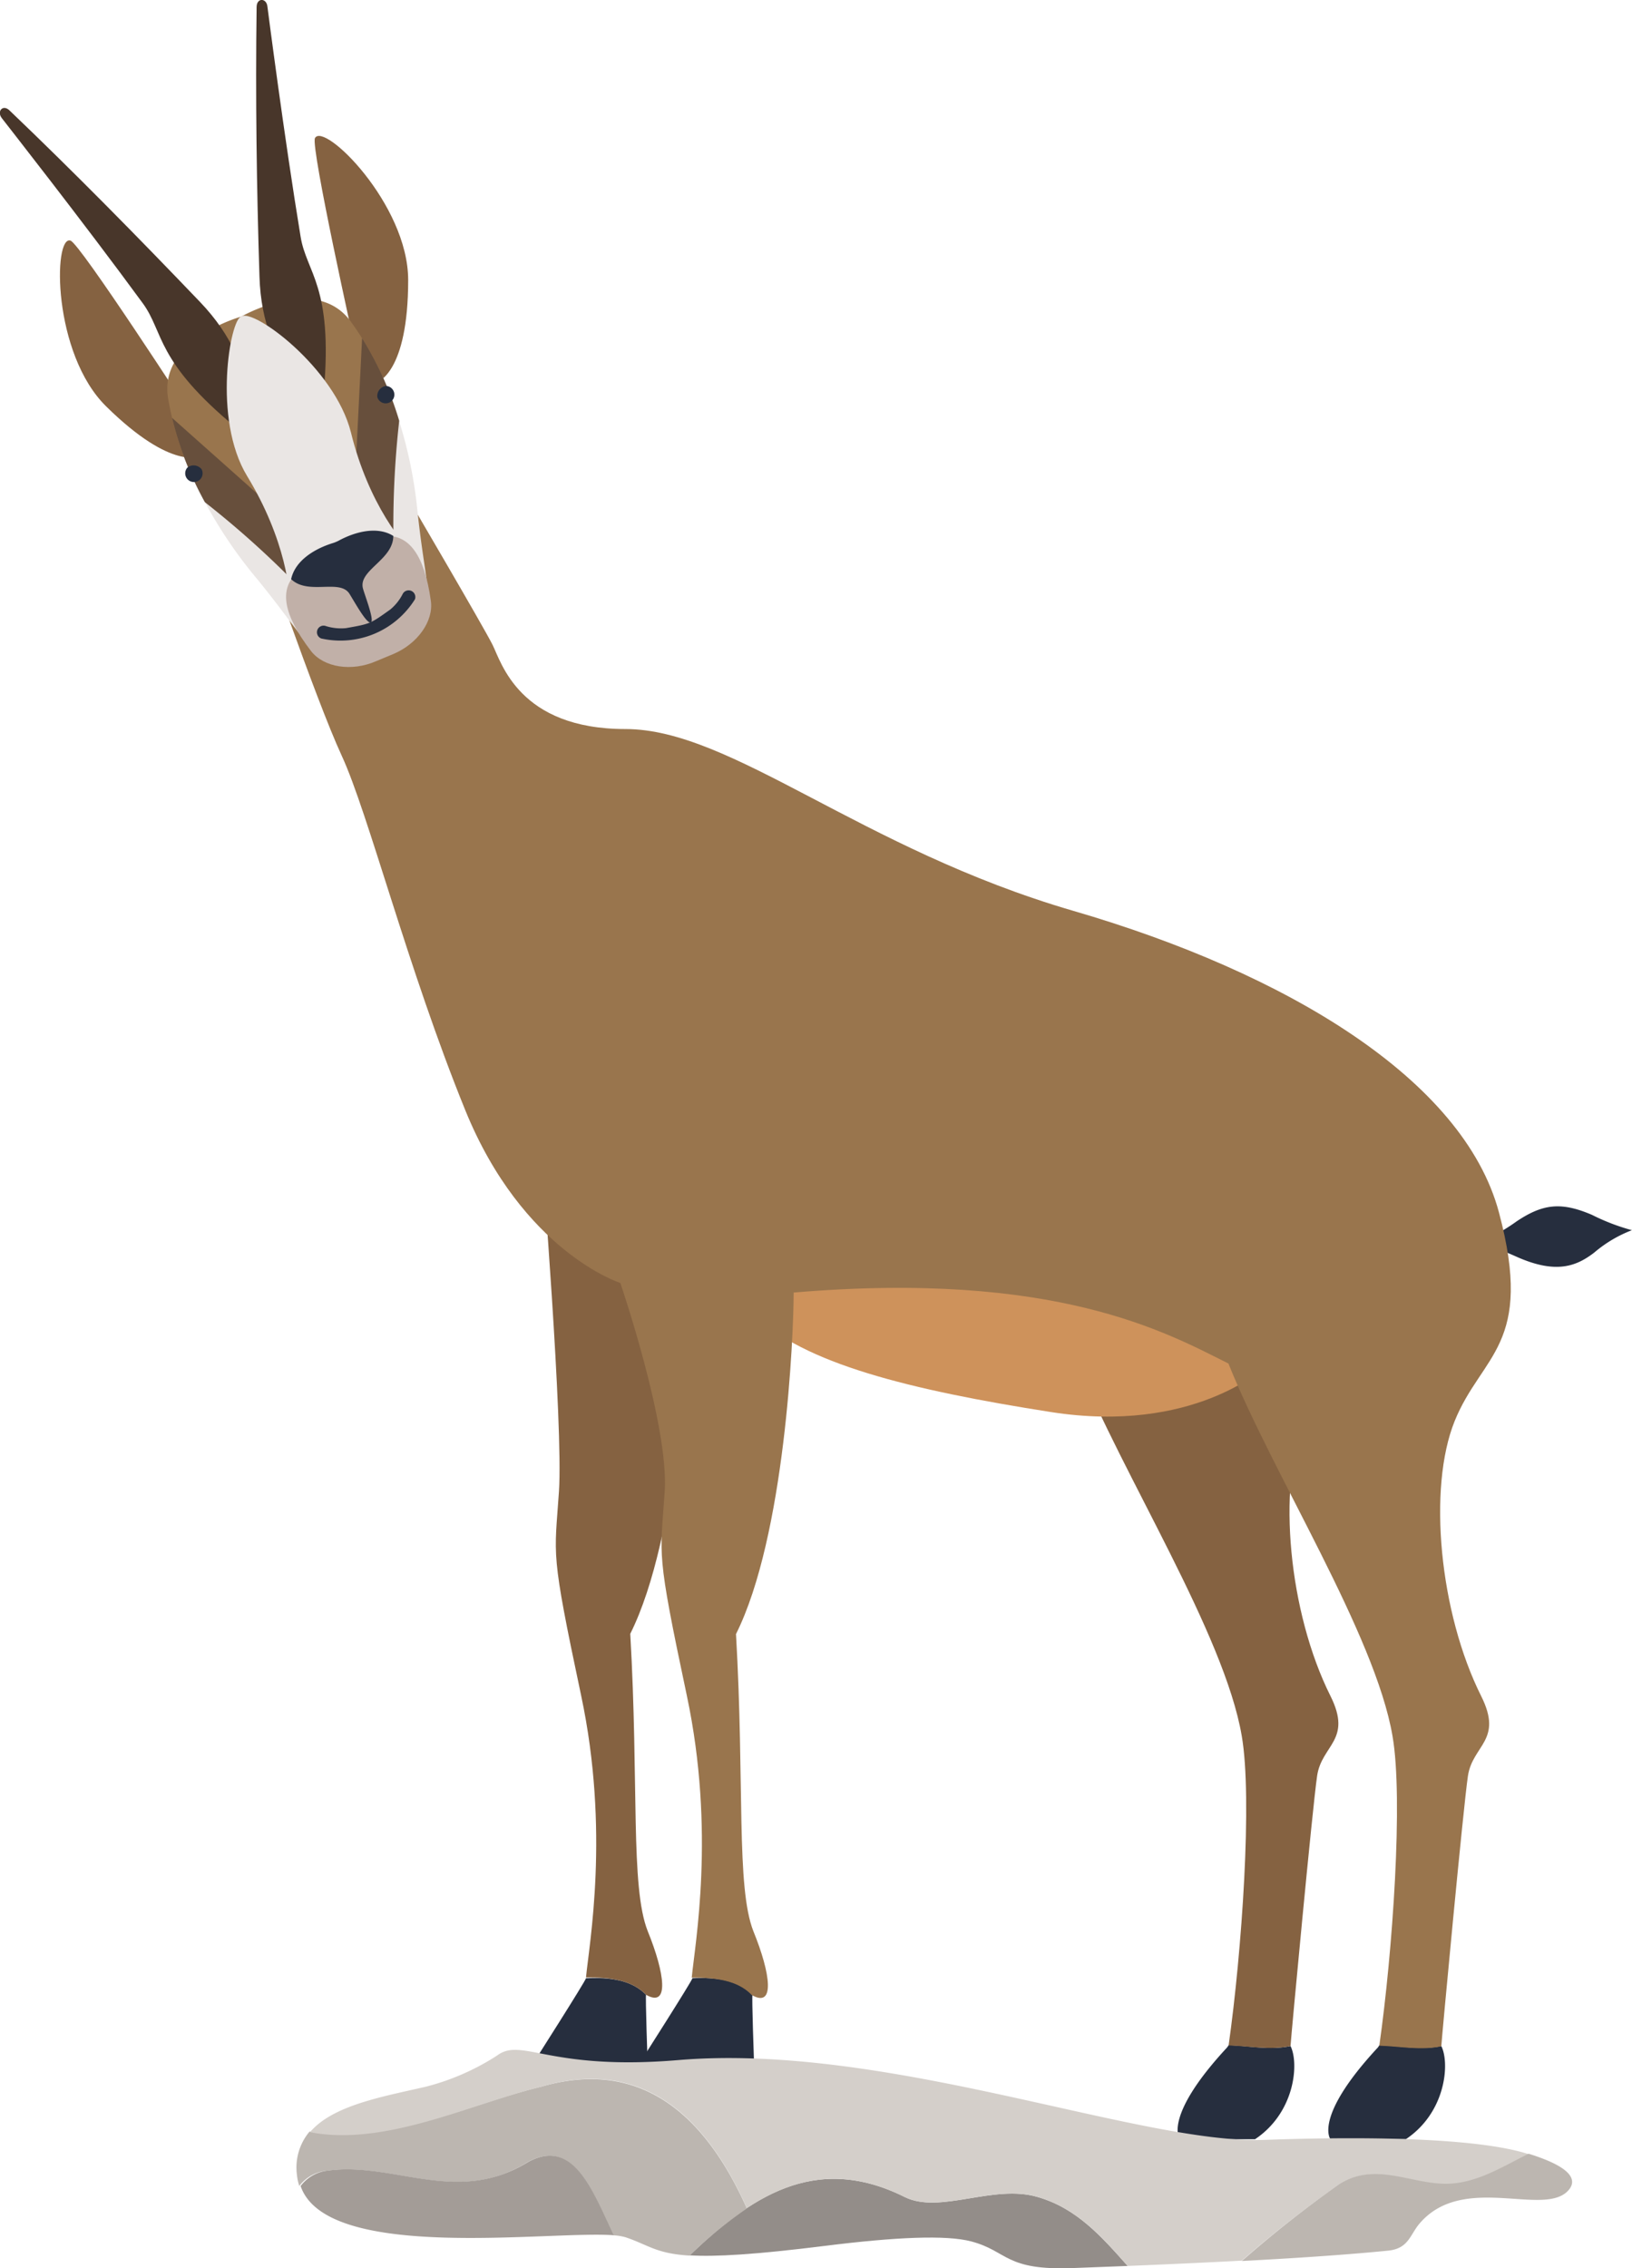 <svg id="Vrstva_1" data-name="Vrstva 1" xmlns="http://www.w3.org/2000/svg" viewBox="0 0 187.68 260.76"><defs><style>.cls-1{fill:#262e3e;}.cls-2{fill:#856241;}.cls-3{fill:#ce925b;}.cls-4{fill:#99754d;}.cls-5{fill:#938d89;}.cls-6{fill:#bcb6b0;}.cls-7{fill:#d4cfca;}.cls-8{fill:#a39c97;}.cls-9{fill:#eae6e4;}.cls-10{fill:#674f3c;}.cls-11{fill:#48362a;}.cls-12{fill:#c1b0a8;}</style></defs><title>kamzík horský</title><path class="cls-1" d="M1015.3,645.33v0c1,2,.51,7.65-4.08,10.71h-8.66s-2-2.51,5.42-10.52a1.7,1.7,0,0,0,.2-.29C1010.55,645.31,1012.93,645.83,1015.3,645.33Z" transform="translate(-866.89 -410.12)"/><path class="cls-2" d="M1016.83,573.47c-3.06,7.65-1.75,22,3.06,31.61,2.55,5.1-1,5.61-1.53,9.18s-3,30-3.06,31.07c-2.37.5-4.75,0-7.12-.07,1.52-10.72,2.76-28.42,1.51-35.59-2-11.73-13.76-30.08-18.86-42.83C986.06,564.45,1019.89,552.05,1016.83,573.47Z" transform="translate(-866.89 -410.12)"/><path class="cls-1" d="M941.19,639.44c-.1-.06.18,8,.18,8H928.12s6.13-9.61,6.16-9.91C937,637.41,939.54,637.72,941.19,639.44Z" transform="translate(-866.89 -410.12)"/><path class="cls-2" d="M946,558.68c0,5.1-1,28-6.63,39.26,1,17.34,0,29.06,2,34.16,2,4.91,2.51,8.87-.18,7.34-1.65-1.72-4.15-2-6.91-2,.36-3.82,2.76-16.8-.56-32.41-3.57-16.83-3.06-15.81-2.55-23.45s-2-38.75-2-38.75S955.93,557.84,946,558.68Z" transform="translate(-866.89 -410.12)"/><path class="cls-1" d="M1036.72,553.07a22.54,22.54,0,0,0,4.59-2.55c3-2,5.09-2.27,8.66-.74a24.35,24.35,0,0,0,4.59,1.76,14.88,14.88,0,0,0-4.34,2.58c-2,1.53-4.33,2.52-8.91.48S1036.72,553.07,1036.72,553.07Z" transform="translate(-866.89 -410.12)"/><path class="cls-3" d="M1012.24,567.35s-8.15,7.65-24.47,5.1-28.55-5.61-34.16-11.22S973.49,549,973.49,549,1009.18,540.33,1012.24,567.35Z" transform="translate(-866.89 -410.12)"/><path class="cls-1" d="M1032.64,645.33v0c1,2,.51,7.65-4.08,10.71h-8.67s-2-2.51,5.43-10.52a1.18,1.18,0,0,0,.19-.29C1027.89,645.31,1030.26,645.83,1032.64,645.33Z" transform="translate(-866.89 -410.12)"/><path class="cls-1" d="M953.43,639.44c-.11-.06.18,8,.18,8H940.35s6.14-9.61,6.17-9.91C949.27,637.41,951.77,637.72,953.43,639.44Z" transform="translate(-866.89 -410.12)"/><path class="cls-4" d="M913.84,467.42s8.67,14.78,9.69,16.82,3.06,9.69,15.29,9.69,27,13.77,51.5,20.9,44.87,19.38,48.95,34.67-2,16.32-5.1,24-1.75,22,3.06,31.61c2.55,5.1-1,5.61-1.53,9.18s-3,30-3.06,31.07c-2.38.5-4.75,0-7.13-.07,1.53-10.72,2.77-28.42,1.52-35.59-2-11.73-13.77-30.08-18.87-42.83-7.13-3.57-19.88-10.71-50-8.16,0,5.1-1,28-6.63,39.26,1,17.34,0,29.06,2,34.16,2,4.91,2.51,8.87-.18,7.34-1.66-1.72-4.16-2-6.91-2,.36-3.82,2.75-16.8-.56-32.41-3.57-16.83-3.06-15.81-2.55-23.45s-5.1-24-5.1-24-11.21-3.57-17.84-19.88S909.25,503.62,906.19,497s-9.69-26-9.69-26Z" transform="translate(-866.89 -410.12)"/><path class="cls-5" d="M970.94,662.69c4.08,2,10.2-1.53,15.3,0,4.45,1.28,7.32,4.53,10.33,7.92l-6.25.24c-7.91.31-7.46-1.92-11.73-3.06-2.88-.76-8.67-.51-16.82.51s-12.69,1.27-15.57,1.09C953,662.9,960.49,657.47,970.94,662.69Z" transform="translate(-866.89 -410.12)"/><path class="cls-6" d="M929.14,650c12.12-3.51,19.25,4.16,23.64,14a49.39,49.39,0,0,0-6.58,5.42c-3.88-.23-4.74-1.23-7.38-2.11a6,6,0,0,0-1.41-.22c-2.54-5.46-4.69-11.17-9.8-8.44-8.16,5.09-15.3,0-23,1a4.54,4.54,0,0,0-3.3,1.76,5.55,5.55,0,0,1-.27-1.25,6.42,6.42,0,0,1,1.45-5C911.1,656.84,920.8,652,929.14,650Z" transform="translate(-866.89 -410.12)"/><path class="cls-7" d="M929.14,650c-8.34,2.08-18,6.89-26.6,5.23,2.65-3.11,8.37-4.08,13.34-5.23a27.71,27.71,0,0,0,8.16-3.57c2.88-2.16,5.92,1.78,20.9.51,24-2,53,9.69,67.3,9.18s25,0,30.09,1.53l.35.11c-3,1.51-6,3.45-9.53,3.45-4.08,0-8.16-2.54-12.24,0A134.79,134.79,0,0,0,1009.7,670c-4.46.24-9,.44-13.13.61-3-3.39-5.88-6.64-10.33-7.92-5.1-1.53-11.22,2-15.3,0-7.22-3.61-13-2.13-18.16,1.28C948.39,654.11,941.26,646.44,929.14,650Z" transform="translate(-866.89 -410.12)"/><path class="cls-8" d="M904.66,659.64c7.65-1,14.79,4.07,23-1,5.11-2.73,7.26,3,9.8,8.44-7.33-.56-33,3.15-36-5.66A4.54,4.54,0,0,1,904.66,659.64Z" transform="translate(-866.89 -410.12)"/><path class="cls-6" d="M1033.15,661.16c3.48,0,6.48-1.94,9.53-3.45,4.77,1.48,5.51,2.89,4.74,4-2.55,3.57-12.23-2-17.33,4.08-1.06,1.28-1.24,2.83-3.57,3.06-4.79.48-10.75.87-16.82,1.19a134.79,134.79,0,0,1,11.21-8.84C1025,658.62,1029.07,661.16,1033.15,661.16Z" transform="translate(-866.89 -410.12)"/><path class="cls-2" d="M888.88,457.86S876.1,438.13,875,437.78c-2-.67-2.1,13,4.12,19.08,7.63,7.51,10.86,5.68,10.86,5.68Z" transform="translate(-866.89 -410.12)"/><path class="cls-2" d="M907.71,450s-5.11-22.94-4.6-24c1-1.94,10.71,7.58,10.72,16.31,0,10.71-3.56,11.73-3.56,11.73Z" transform="translate(-866.89 -410.12)"/><path class="cls-9" d="M904.18,468.23c7.29-3.23,7.28-9.94,6.67-14.9A51.33,51.33,0,0,1,914.91,469c1,9.17,2,9.68,0,12.74-1.13,1.7-3.19,1.83-4.82,1.61-1,1.31-2.52,2.69-4.52,2.31-3.61-.69-3.26-1.78-9.08-8.94a52.21,52.21,0,0,1-8-12.95C892.44,467.36,898.23,470.86,904.18,468.23Z" transform="translate(-866.89 -410.12)"/><path class="cls-4" d="M894.64,446.51c1.13-.62,8.83-4.6,12.6.59a35.47,35.47,0,0,1,3.61,6.23c.61,5,.62,11.67-6.67,14.9-5.95,2.63-11.74-.87-15.67-4.44a36.39,36.39,0,0,1-2.29-7.88C885.17,449.58,893.4,446.88,894.64,446.51Z" transform="translate(-866.89 -410.12)"/><path class="cls-10" d="M908.53,449a39.25,39.25,0,0,1,4.27,9.49,108.11,108.11,0,0,0-.44,19.2c-1.53-2-4.6-13.26-4.6-13.26Z" transform="translate(-866.89 -410.12)"/><path class="cls-10" d="M886.68,458.16l11.54,10.27s5.85,10.05,6.23,12.57a107.76,107.76,0,0,0-14-13.15A39.18,39.18,0,0,1,886.68,458.16Z" transform="translate(-866.89 -410.12)"/><path class="cls-11" d="M896.4,410.93c-.14,10.34,0,20.69.33,31,.32,10.76,7.24,15,7.4,13.17,1.07-12.1-2-13.63-2.67-17.77-1.88-11.4-3.78-26.16-3.82-26.48C897.53,409.88,896.41,409.83,896.4,410.93Z" transform="translate(-866.89 -410.12)"/><path class="cls-11" d="M868,422.83c7.47,7.14,14.73,14.52,21.89,22,7.46,7.77,5.6,15.65,4.21,14.5-9.38-7.71-8.33-11-10.8-14.36-6.82-9.32-16-21-16.21-21.28C866.49,422.9,867.24,422.07,868,422.83Z" transform="translate(-866.89 -410.12)"/><path class="cls-9" d="M900.12,480.32c.35-1.81-.43-8.29-4.81-15.47-4-6.56-1.94-18.11-.67-18.34,1.36-1,10.74,5.88,12.61,13.33,2,8.16,6.13,13.26,7.66,14.28s-7.14,1.53-7.14,1.53l-1.55.65S899.77,482.12,900.12,480.32Z" transform="translate(-866.89 -410.12)"/><path class="cls-1" d="M910.28,455.76a1,1,0,1,0,1-1.27A1.17,1.17,0,0,0,910.28,455.76Z" transform="translate(-866.89 -410.12)"/><path class="cls-1" d="M890.07,464.06a1,1,0,1,1-1.62-.2A1.17,1.17,0,0,1,890.07,464.06Z" transform="translate(-866.89 -410.12)"/><path class="cls-12" d="M905.84,473.78l.2-.07.2-.1c2.64-1.24,8.66-5.61,10.2,5.6.32,2.31-1.51,4.9-4.3,6.09l-2,.83c-2.83,1.23-6,.72-7.47-1.15C895.76,476,903.1,474.79,905.84,473.78Z" transform="translate(-866.89 -410.12)"/><path class="cls-1" d="M905.24,472.53a4.93,4.93,0,0,0,.53-.22c2.06-1.13,4.57-1.7,6.35-.58,0,2.74-4,3.92-3.5,6,.19.76,1.36,3.71.92,3.94s-1.76-2.15-2.45-3.27c-1.1-1.79-4.74.19-6.72-1.7C900.82,474.6,903,473.21,905.24,472.53Z" transform="translate(-866.89 -410.12)"/><path class="cls-1" d="M903.39,482.53a.76.76,0,0,1,1-.43,5.86,5.86,0,0,0,2.28.23c2.79-.49,2.79-.49,5.1-2.14a5.62,5.62,0,0,0,1.43-1.79.77.77,0,0,1,1.41.61,10.1,10.1,0,0,1-10.77,4.51A.76.76,0,0,1,903.39,482.53Z" transform="translate(-866.89 -410.12)"/></svg>